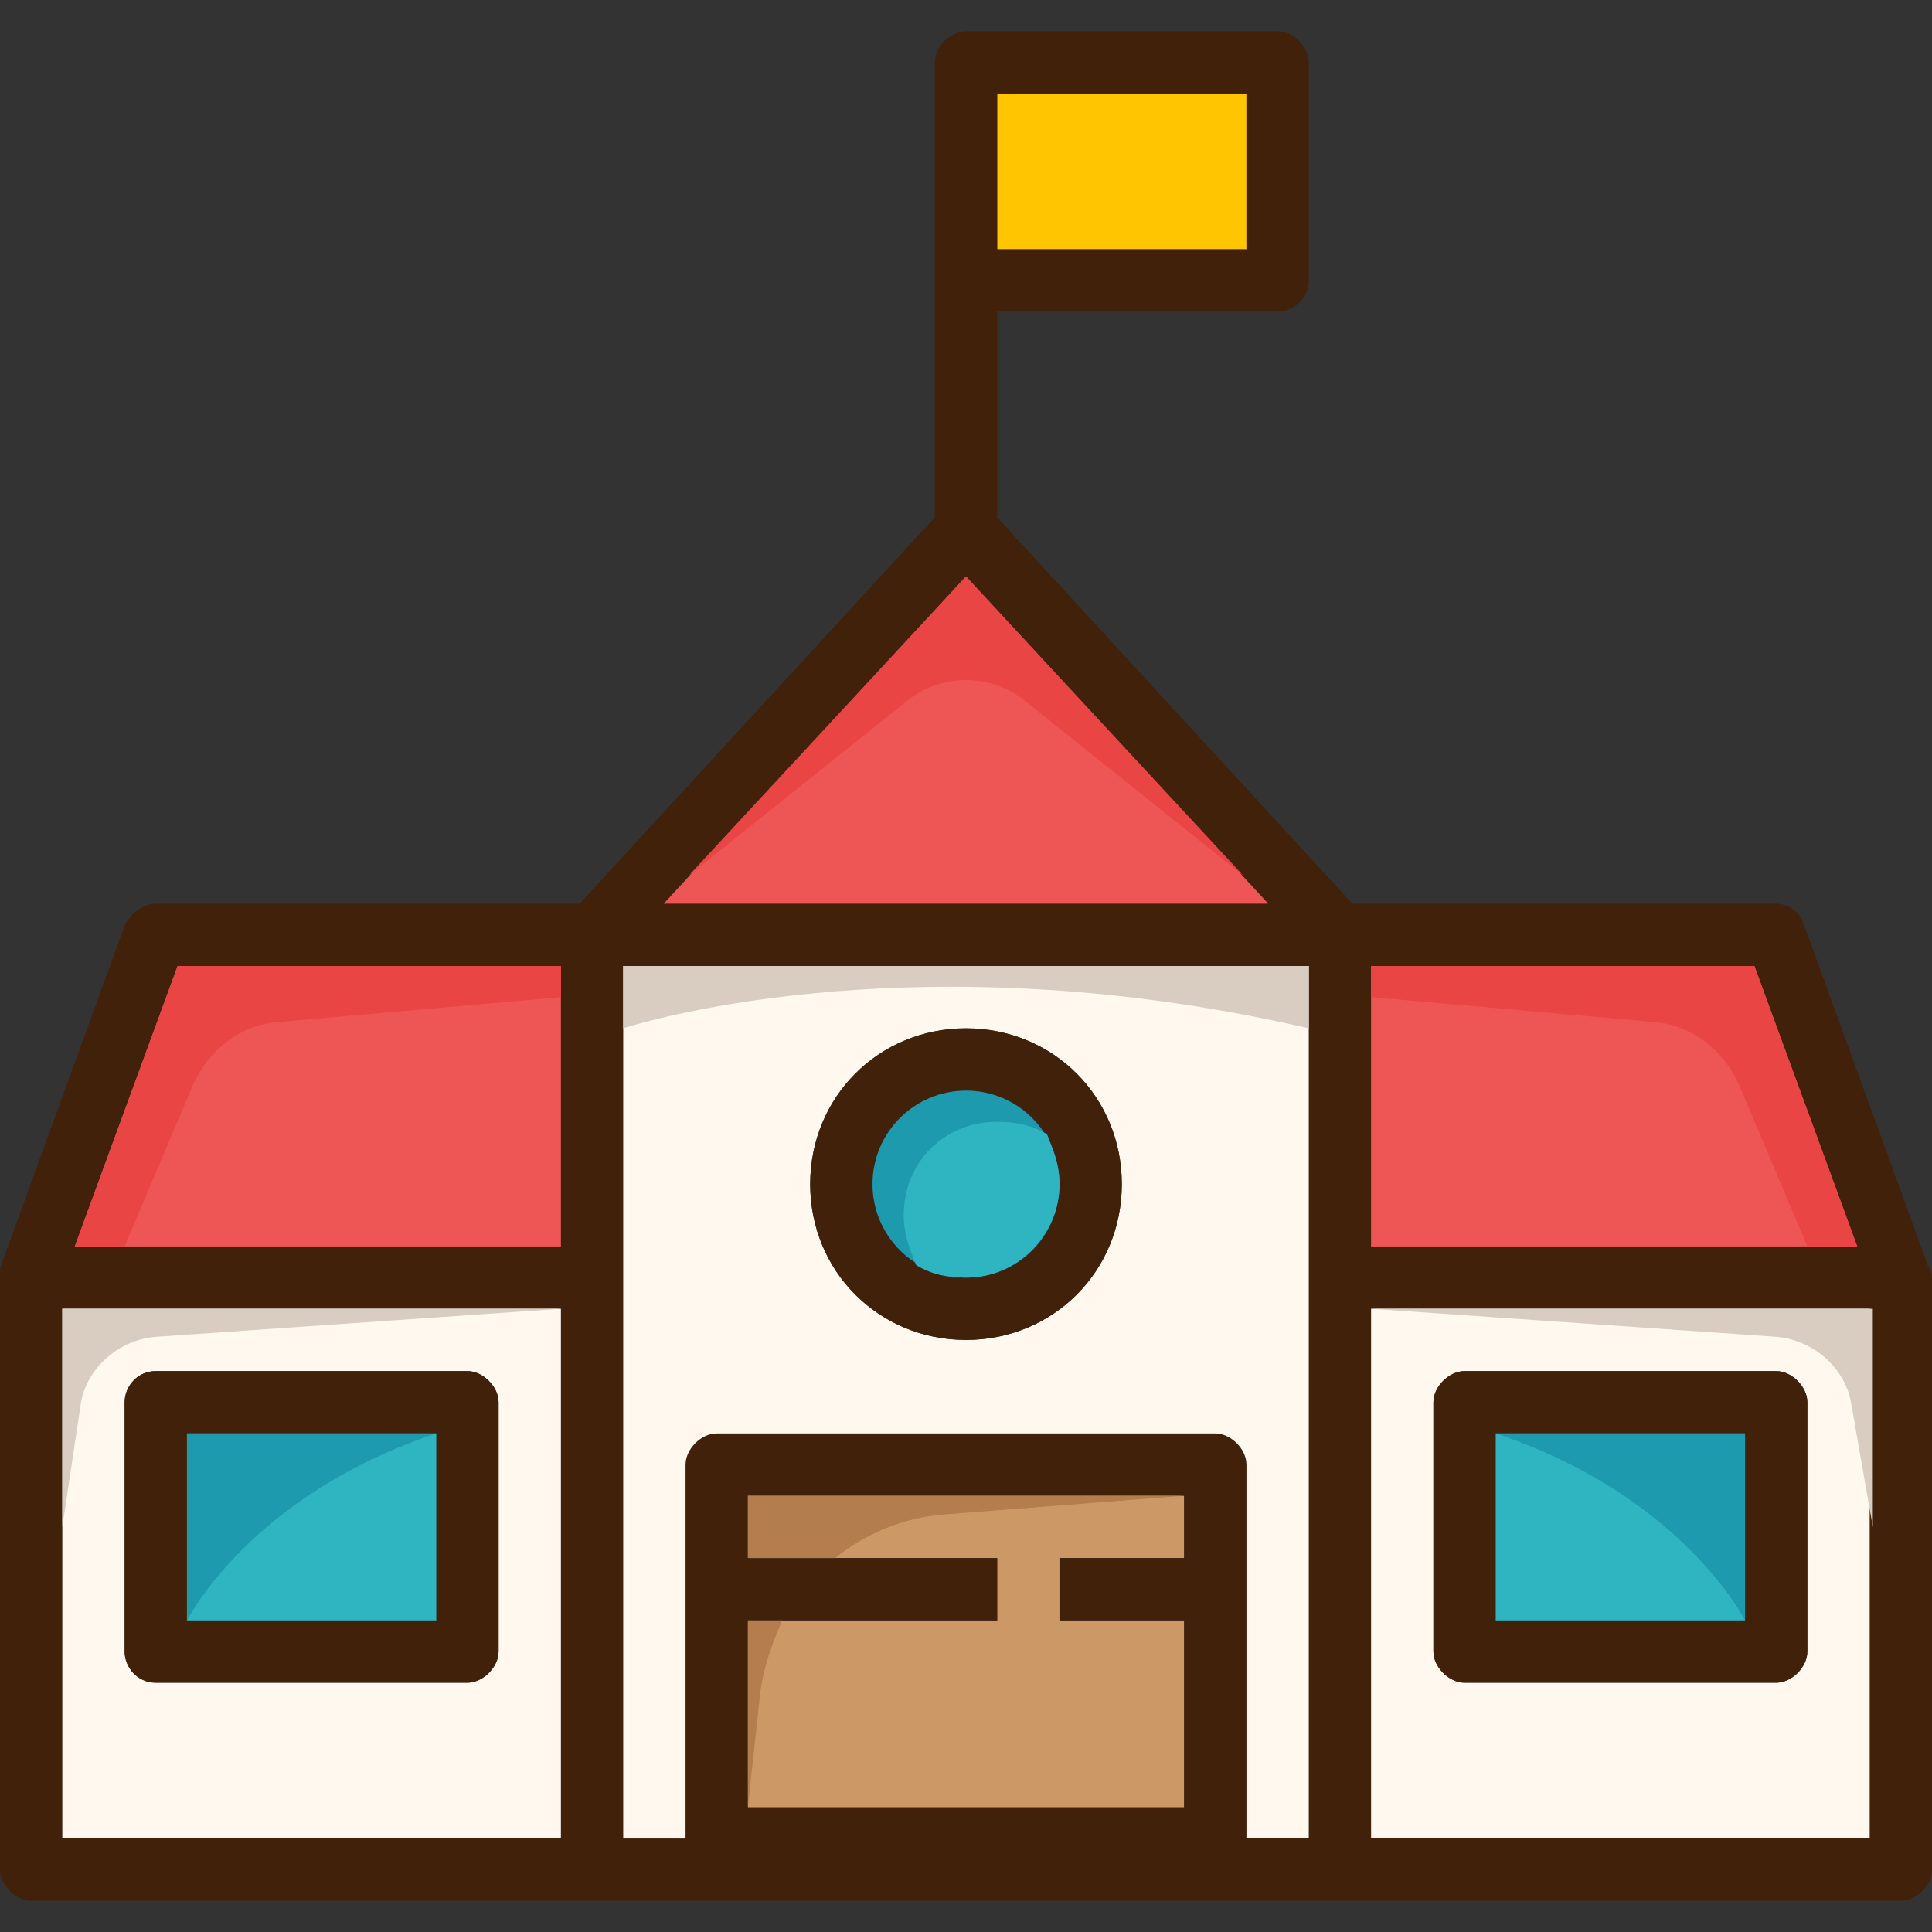 <?xml version="1.0" encoding="iso-8859-1"?>
<!-- Generator: Adobe Illustrator 19.0.0, SVG Export Plug-In . SVG Version: 6.00 Build 0)  -->
<svg version="1.1" id="Layer_1" xmlns="http://www.w3.org/2000/svg" xmlns:xlink="http://www.w3.org/1999/xlink" x="0px" y="0px"
	 viewBox="0 0 496 496" style="enable-background:new 0 0 496 496;" xml:space="preserve">
<rect x="0" y="0" width="496" height="496" fill="#333333" stroke="none"/>
<rect x="256" y="24" style="fill:#FFC600;" width="64" height="40"/>
<polygon style="fill:#CC9966;" points="304,416 304,464 192,464 192,416 256,416 256,400 192,400 192,384 304,384 304,400 272,400 
	272,416 "/>
<path style="fill:#42210B;" d="M496,328v152c0,4-4,8-8,8H344H152H8c-4,0-8-4-8-8V328l0,0c0-0.8,0-1.6,0-2.4l32-88
	c1.6-3.2,4.8-5.6,8-5.6h108.8l91.2-99.2V16c0-4,4-8,8-8h80c4,0,8,4,8,8v56c0,4.8-4,8-8,8h-72v52.8l91.2,99.2H456
	c3.2,0,6.4,2.4,7.2,5.6l32,88C496,326.4,496,327.2,496,328L496,328z M480,472V336H352v136H480z M476.8,320l-26.4-72H352v72H476.8z
	 M336,472V328v-80H160v80v144h16v-96c0-4,4-8,8-8h128c4,0,8,4,8,8v96H336z M325.6,232L248,148l-77.6,84H325.6z M320,64V24h-64v40
	H320z M304,464v-48h-32v-16h32v-16H192v16h64v16h-64v48H304z M144,472V336H16v136H144z M144,320v-72H45.6l-26.4,72H144z"/>
<path style="fill:#FFF8EF;" d="M480,336v136H352V336H480z M464,424v-64c0-4-4-8-8-8h-80c-4,0-8,4-8,8v64c0,4,4,8,8,8h80
	C460,432,464,428,464,424z"/>
<polygon style="fill:#EE5656;" points="450.4,248 476.8,320 352,320 352,248 "/>
<path style="fill:#42210B;" d="M464,360v64c0,4-4,8-8,8h-80c-4,0-8-4-8-8v-64c0-4,4-8,8-8h80C460,352,464,356,464,360z M448,416v-48
	h-64v48H448z"/>
<rect x="384" y="368" style="fill:#2FB4C2;" width="64" height="48"/>
<path style="fill:#FFF8EF;" d="M336,328v144h-16v-96c0-4-4-8-8-8H184c-4,0-8,4-8,8v96h-16V328v-80h176V328z M288,304
	c0-22.4-17.6-40-40-40s-40,17.6-40,40s17.6,40,40,40S288,326.4,288,304z"/>
<polygon style="fill:#EE5656;" points="248,148 325.6,232 170.4,232 "/>
<path style="fill:#42210B;" d="M248,264c22.4,0,40,17.6,40,40s-17.6,40-40,40s-40-17.6-40-40S225.6,264,248,264z M272,304
	c0-13.6-10.4-24-24-24c-12.8,0-24,10.4-24,24s11.2,24,24,24C261.6,328,272,317.6,272,304z"/>
<circle style="fill:#1D9AAE;" cx="248" cy="304" r="24"/>
<path style="fill:#2FB4C2;" d="M232,312c0,4.8,1.6,8.8,3.2,12.8c4,2.4,8,3.2,12.8,3.2c13.6,0,24-11.2,24-24c0-4.8-1.6-8.8-3.2-12.8
	c-4-2.4-8-3.2-12.8-3.2C242.4,288,232,298.4,232,312z"/>
<path style="fill:#FFF8EF;" d="M144,336v136H16V336H144z M128,424v-64c0-4-4-8-8-8H40c-4.8,0-8,4-8,8v64c0,4,3.2,8,8,8h80
	C124,432,128,428,128,424z"/>
<polygon style="fill:#EE5656;" points="144,248 144,320 19.2,320 45.6,248 "/>
<path style="fill:#42210B;" d="M128,360v64c0,4-4,8-8,8H40c-4.8,0-8-4-8-8v-64c0-4,3.2-8,8-8h80C124,352,128,356,128,360z M112,416
	v-48H48v48H112z"/>
<rect x="48" y="368" style="fill:#2FB4C2;" width="64" height="48"/>
<g>
	<path style="fill:#E94545;" d="M19.2,320H32l17.6-41.6c4-8.8,12-15.2,21.6-16L144,256v-8H45.6L19.2,320z"/>
	<path style="fill:#E94545;" d="M476.8,320H464l-17.6-41.6c-4-8.8-12-15.2-21.6-16L352,256v-8h98.4L476.8,320z"/>
	<path style="fill:#E94545;" d="M176.8,224.8l56-44.8c8.8-7.2,21.6-7.2,30.4,0l56,44.8L248,148L176.8,224.8z"/>
</g>
<g>
	<path style="fill:#D9CDC1;" d="M144,336l-104,7.2c-9.6,0.8-17.6,8-19.2,16.8L16,392v-56H144z"/>
	<path style="fill:#D9CDC1;" d="M352,336l104,7.2c9.6,0.8,17.6,8,19.2,16.8l5.6,32v-56H352z"/>
	<path style="fill:#D9CDC1;" d="M160,264c0,0,72-24,176,0v-16H160V264z"/>
</g>
<g>
	<path style="fill:#B37D4D;" d="M242.4,388.8L304,384H192v16h22.4C222.4,393.6,232,389.6,242.4,388.8z"/>
	<path style="fill:#B37D4D;" d="M200.8,416H192v48l3.2-29.6C196,428,198.4,421.6,200.8,416z"/>
</g>
<g>
	<path style="fill:#1D9AAE;" d="M48,416c0,0,16-32,64-48H48V416z"/>
	<path style="fill:#1D9AAE;" d="M448,416c0,0-16-32-64-48h64V416z"/>
</g>
<g>
</g>
<g>
</g>
<g>
</g>
<g>
</g>
<g>
</g>
<g>
</g>
<g>
</g>
<g>
</g>
<g>
</g>
<g>
</g>
<g>
</g>
<g>
</g>
<g>
</g>
<g>
</g>
<g>
</g>
</svg>
